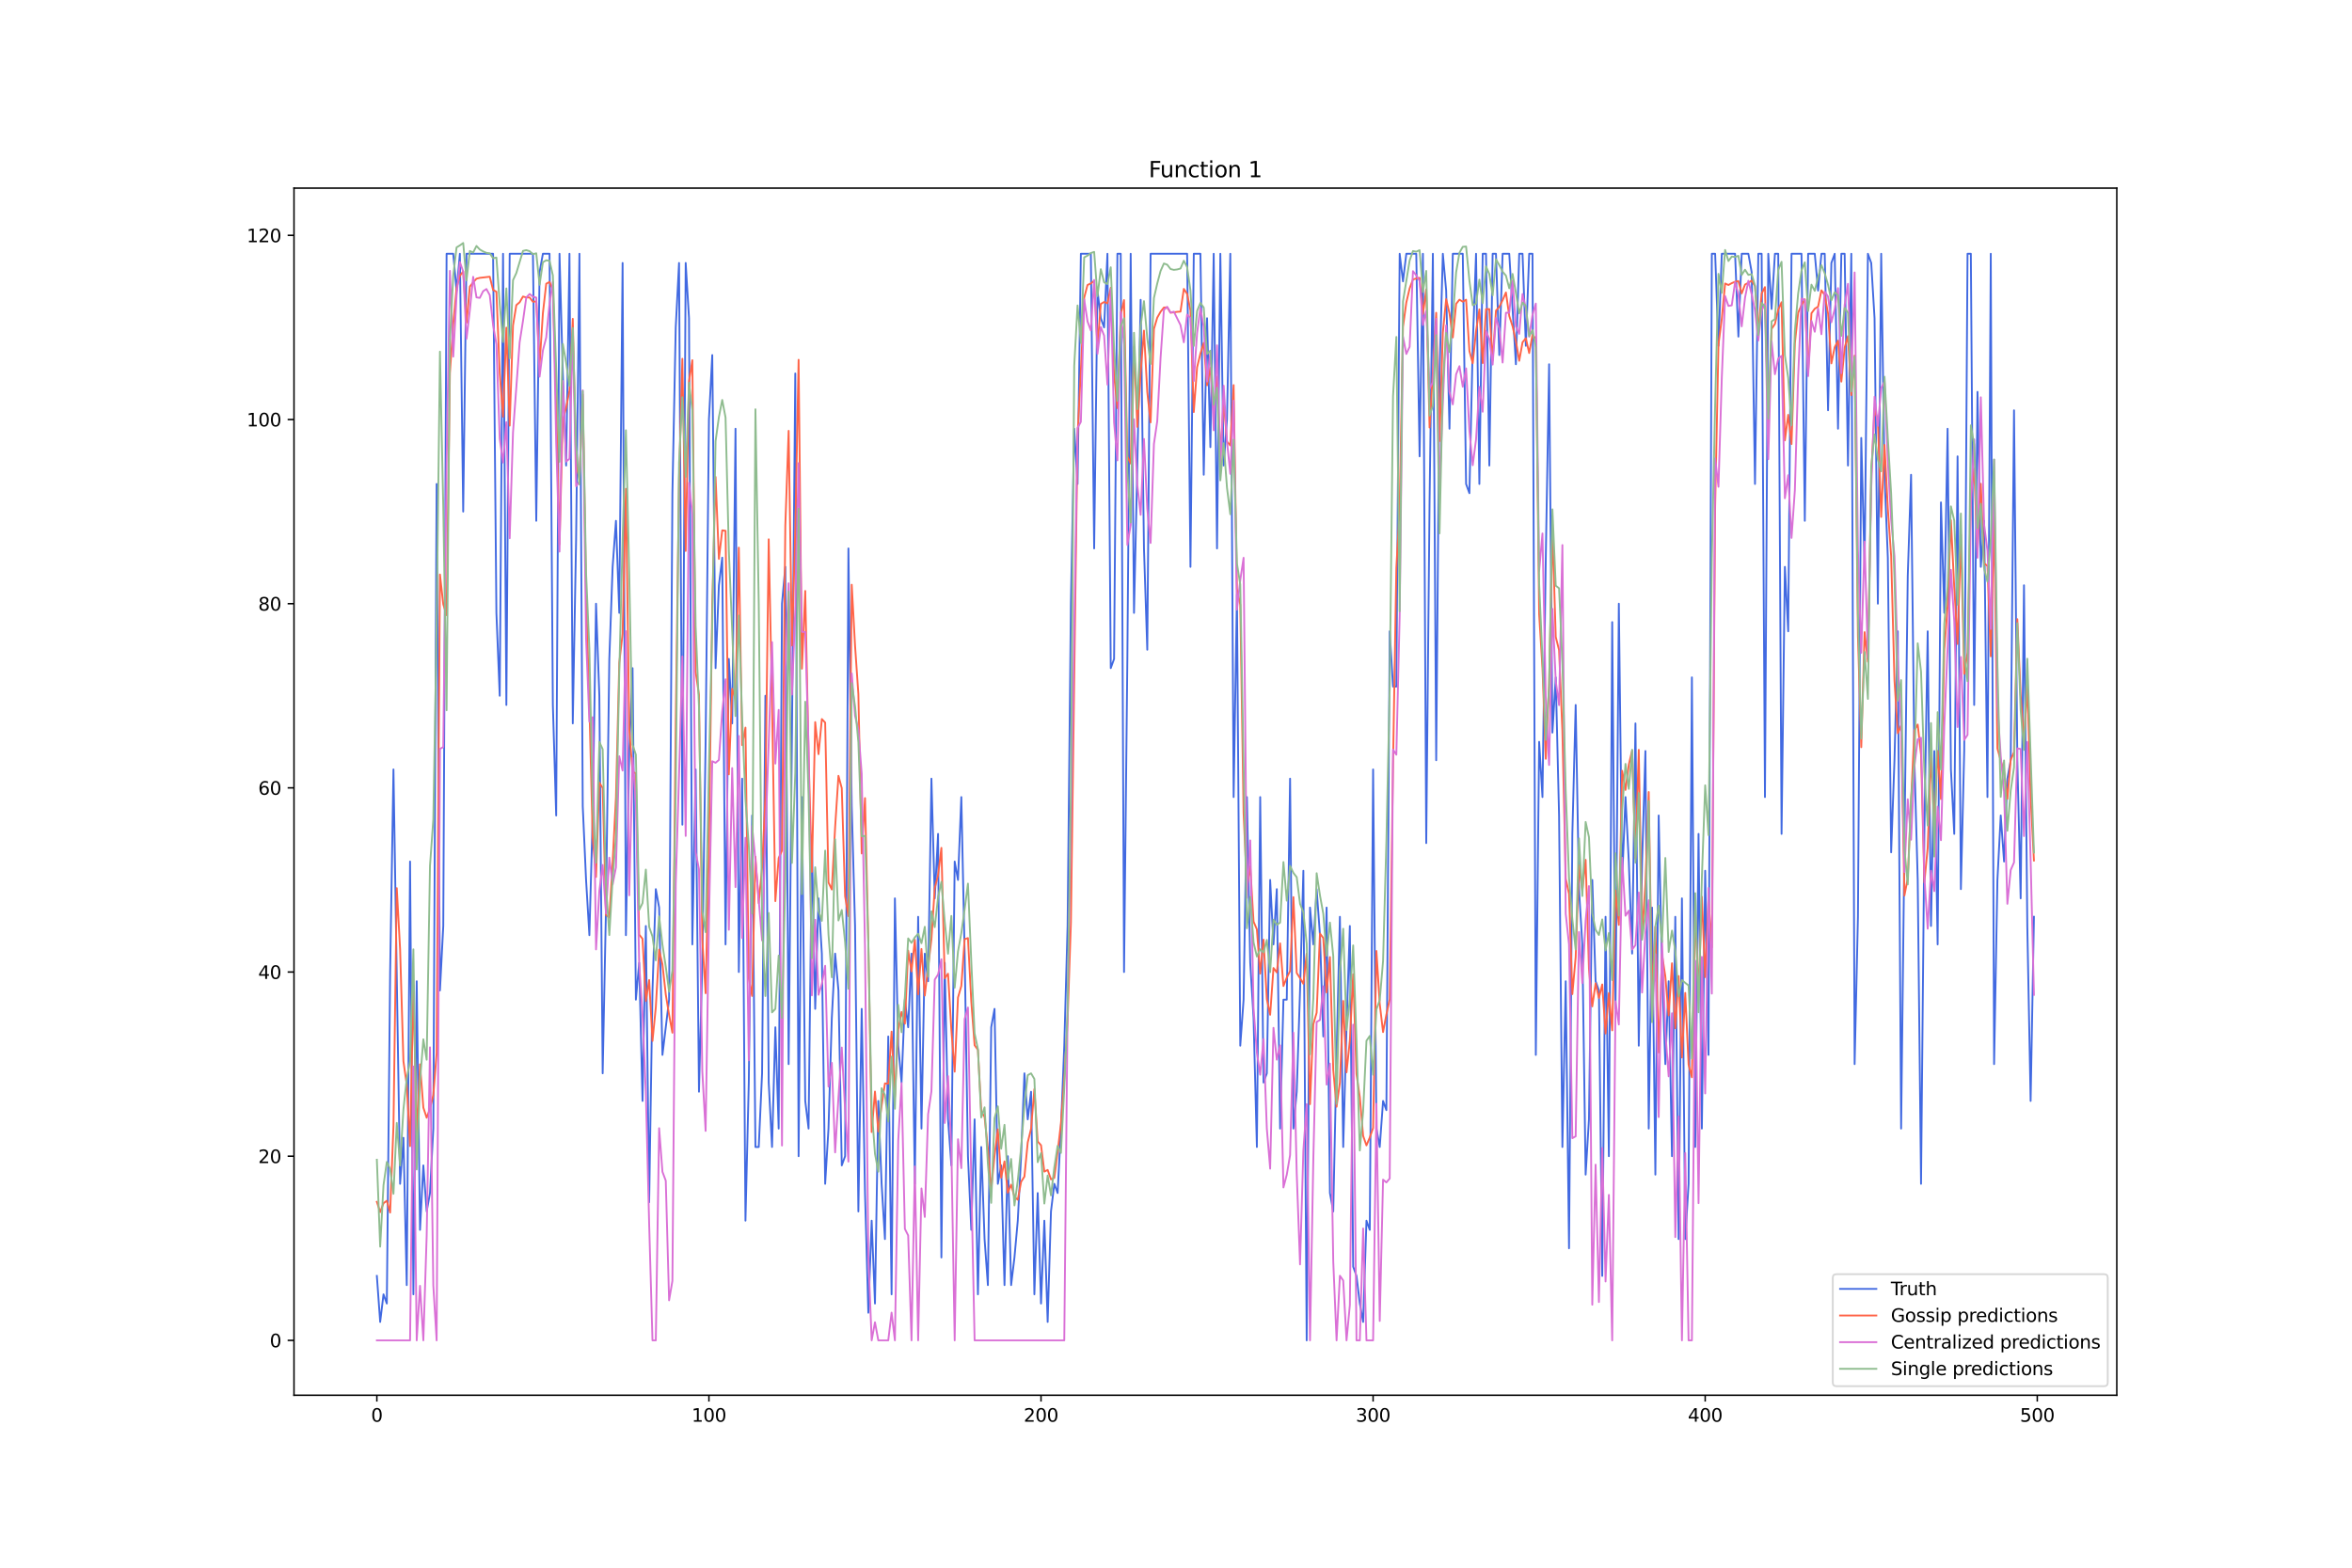 <?xml version="1.0" encoding="utf-8" standalone="no"?>
<!DOCTYPE svg PUBLIC "-//W3C//DTD SVG 1.1//EN"
  "http://www.w3.org/Graphics/SVG/1.1/DTD/svg11.dtd">
<svg xmlns:xlink="http://www.w3.org/1999/xlink" width="1296pt" height="864pt" viewBox="0 0 1296 864" xmlns="http://www.w3.org/2000/svg" version="1.1">
 <defs>
  <style type="text/css">*{stroke-linejoin: round; stroke-linecap: butt}</style>
 </defs>
 <g id="figure_1">
  <g id="patch_1">
   <path d="M 0 864 
L 1296 864 
L 1296 0 
L 0 0 
z
" style="fill: #ffffff"/>
  </g>
  <g id="axes_1">
   <g id="patch_2">
    <path d="M 162 768.96 
L 1166.4 768.96 
L 1166.4 103.68 
L 162 103.68 
z
" style="fill: #ffffff"/>
   </g>
   <g id="matplotlib.axis_1">
    <g id="xtick_1">
     <g id="line2d_1">
      <defs>
       <path id="m29072ca955" d="M 0 0 
L 0 3.5 
" style="stroke: #000000; stroke-width: 0.8"/>
      </defs>
      <g>
       <use xlink:href="#m29072ca955" x="207.655" y="768.96" style="stroke: #000000; stroke-width: 0.8"/>
      </g>
     </g>
     <g id="text_1">
      <!-- 0 -->
      <g transform="translate(204.473 783.558) scale(0.1 -0.1)">
       <defs>
        <path id="DejaVuSans-30" d="M 2034 4250 
Q 1547 4250 1301 3770 
Q 1056 3291 1056 2328 
Q 1056 1369 1301 889 
Q 1547 409 2034 409 
Q 2525 409 2770 889 
Q 3016 1369 3016 2328 
Q 3016 3291 2770 3770 
Q 2525 4250 2034 4250 
z
M 2034 4750 
Q 2819 4750 3233 4129 
Q 3647 3509 3647 2328 
Q 3647 1150 3233 529 
Q 2819 -91 2034 -91 
Q 1250 -91 836 529 
Q 422 1150 422 2328 
Q 422 3509 836 4129 
Q 1250 4750 2034 4750 
z
" transform="scale(0.016)"/>
       </defs>
       <use xlink:href="#DejaVuSans-30"/>
      </g>
     </g>
    </g>
    <g id="xtick_2">
     <g id="line2d_2">
      <g>
       <use xlink:href="#m29072ca955" x="390.639" y="768.96" style="stroke: #000000; stroke-width: 0.8"/>
      </g>
     </g>
     <g id="text_2">
      <!-- 100 -->
      <g transform="translate(381.095 783.558) scale(0.1 -0.1)">
       <defs>
        <path id="DejaVuSans-31" d="M 794 531 
L 1825 531 
L 1825 4091 
L 703 3866 
L 703 4441 
L 1819 4666 
L 2450 4666 
L 2450 531 
L 3481 531 
L 3481 0 
L 794 0 
L 794 531 
z
" transform="scale(0.016)"/>
       </defs>
       <use xlink:href="#DejaVuSans-31"/>
       <use xlink:href="#DejaVuSans-30" x="63.623"/>
       <use xlink:href="#DejaVuSans-30" x="127.246"/>
      </g>
     </g>
    </g>
    <g id="xtick_3">
     <g id="line2d_3">
      <g>
       <use xlink:href="#m29072ca955" x="573.623" y="768.96" style="stroke: #000000; stroke-width: 0.8"/>
      </g>
     </g>
     <g id="text_3">
      <!-- 200 -->
      <g transform="translate(564.079 783.558) scale(0.1 -0.1)">
       <defs>
        <path id="DejaVuSans-32" d="M 1228 531 
L 3431 531 
L 3431 0 
L 469 0 
L 469 531 
Q 828 903 1448 1529 
Q 2069 2156 2228 2338 
Q 2531 2678 2651 2914 
Q 2772 3150 2772 3378 
Q 2772 3750 2511 3984 
Q 2250 4219 1831 4219 
Q 1534 4219 1204 4116 
Q 875 4013 500 3803 
L 500 4441 
Q 881 4594 1212 4672 
Q 1544 4750 1819 4750 
Q 2544 4750 2975 4387 
Q 3406 4025 3406 3419 
Q 3406 3131 3298 2873 
Q 3191 2616 2906 2266 
Q 2828 2175 2409 1742 
Q 1991 1309 1228 531 
z
" transform="scale(0.016)"/>
       </defs>
       <use xlink:href="#DejaVuSans-32"/>
       <use xlink:href="#DejaVuSans-30" x="63.623"/>
       <use xlink:href="#DejaVuSans-30" x="127.246"/>
      </g>
     </g>
    </g>
    <g id="xtick_4">
     <g id="line2d_4">
      <g>
       <use xlink:href="#m29072ca955" x="756.607" y="768.96" style="stroke: #000000; stroke-width: 0.8"/>
      </g>
     </g>
     <g id="text_4">
      <!-- 300 -->
      <g transform="translate(747.063 783.558) scale(0.1 -0.1)">
       <defs>
        <path id="DejaVuSans-33" d="M 2597 2516 
Q 3050 2419 3304 2112 
Q 3559 1806 3559 1356 
Q 3559 666 3084 287 
Q 2609 -91 1734 -91 
Q 1441 -91 1130 -33 
Q 819 25 488 141 
L 488 750 
Q 750 597 1062 519 
Q 1375 441 1716 441 
Q 2309 441 2620 675 
Q 2931 909 2931 1356 
Q 2931 1769 2642 2001 
Q 2353 2234 1838 2234 
L 1294 2234 
L 1294 2753 
L 1863 2753 
Q 2328 2753 2575 2939 
Q 2822 3125 2822 3475 
Q 2822 3834 2567 4026 
Q 2313 4219 1838 4219 
Q 1578 4219 1281 4162 
Q 984 4106 628 3988 
L 628 4550 
Q 988 4650 1302 4700 
Q 1616 4750 1894 4750 
Q 2613 4750 3031 4423 
Q 3450 4097 3450 3541 
Q 3450 3153 3228 2886 
Q 3006 2619 2597 2516 
z
" transform="scale(0.016)"/>
       </defs>
       <use xlink:href="#DejaVuSans-33"/>
       <use xlink:href="#DejaVuSans-30" x="63.623"/>
       <use xlink:href="#DejaVuSans-30" x="127.246"/>
      </g>
     </g>
    </g>
    <g id="xtick_5">
     <g id="line2d_5">
      <g>
       <use xlink:href="#m29072ca955" x="939.591" y="768.96" style="stroke: #000000; stroke-width: 0.8"/>
      </g>
     </g>
     <g id="text_5">
      <!-- 400 -->
      <g transform="translate(930.047 783.558) scale(0.1 -0.1)">
       <defs>
        <path id="DejaVuSans-34" d="M 2419 4116 
L 825 1625 
L 2419 1625 
L 2419 4116 
z
M 2253 4666 
L 3047 4666 
L 3047 1625 
L 3713 1625 
L 3713 1100 
L 3047 1100 
L 3047 0 
L 2419 0 
L 2419 1100 
L 313 1100 
L 313 1709 
L 2253 4666 
z
" transform="scale(0.016)"/>
       </defs>
       <use xlink:href="#DejaVuSans-34"/>
       <use xlink:href="#DejaVuSans-30" x="63.623"/>
       <use xlink:href="#DejaVuSans-30" x="127.246"/>
      </g>
     </g>
    </g>
    <g id="xtick_6">
     <g id="line2d_6">
      <g>
       <use xlink:href="#m29072ca955" x="1122.575" y="768.96" style="stroke: #000000; stroke-width: 0.8"/>
      </g>
     </g>
     <g id="text_6">
      <!-- 500 -->
      <g transform="translate(1113.032 783.558) scale(0.1 -0.1)">
       <defs>
        <path id="DejaVuSans-35" d="M 691 4666 
L 3169 4666 
L 3169 4134 
L 1269 4134 
L 1269 2991 
Q 1406 3038 1543 3061 
Q 1681 3084 1819 3084 
Q 2600 3084 3056 2656 
Q 3513 2228 3513 1497 
Q 3513 744 3044 326 
Q 2575 -91 1722 -91 
Q 1428 -91 1123 -41 
Q 819 9 494 109 
L 494 744 
Q 775 591 1075 516 
Q 1375 441 1709 441 
Q 2250 441 2565 725 
Q 2881 1009 2881 1497 
Q 2881 1984 2565 2268 
Q 2250 2553 1709 2553 
Q 1456 2553 1204 2497 
Q 953 2441 691 2322 
L 691 4666 
z
" transform="scale(0.016)"/>
       </defs>
       <use xlink:href="#DejaVuSans-35"/>
       <use xlink:href="#DejaVuSans-30" x="63.623"/>
       <use xlink:href="#DejaVuSans-30" x="127.246"/>
      </g>
     </g>
    </g>
   </g>
   <g id="matplotlib.axis_2">
    <g id="ytick_1">
     <g id="line2d_7">
      <defs>
       <path id="m4518b214f0" d="M 0 0 
L -3.5 0 
" style="stroke: #000000; stroke-width: 0.8"/>
      </defs>
      <g>
       <use xlink:href="#m4518b214f0" x="162" y="738.72" style="stroke: #000000; stroke-width: 0.8"/>
      </g>
     </g>
     <g id="text_7">
      <!-- 0 -->
      <g transform="translate(148.637 742.519) scale(0.1 -0.1)">
       <use xlink:href="#DejaVuSans-30"/>
      </g>
     </g>
    </g>
    <g id="ytick_2">
     <g id="line2d_8">
      <g>
       <use xlink:href="#m4518b214f0" x="162" y="637.217" style="stroke: #000000; stroke-width: 0.8"/>
      </g>
     </g>
     <g id="text_8">
      <!-- 20 -->
      <g transform="translate(142.275 641.016) scale(0.1 -0.1)">
       <use xlink:href="#DejaVuSans-32"/>
       <use xlink:href="#DejaVuSans-30" x="63.623"/>
      </g>
     </g>
    </g>
    <g id="ytick_3">
     <g id="line2d_9">
      <g>
       <use xlink:href="#m4518b214f0" x="162" y="535.714" style="stroke: #000000; stroke-width: 0.8"/>
      </g>
     </g>
     <g id="text_9">
      <!-- 40 -->
      <g transform="translate(142.275 539.514) scale(0.1 -0.1)">
       <use xlink:href="#DejaVuSans-34"/>
       <use xlink:href="#DejaVuSans-30" x="63.623"/>
      </g>
     </g>
    </g>
    <g id="ytick_4">
     <g id="line2d_10">
      <g>
       <use xlink:href="#m4518b214f0" x="162" y="434.212" style="stroke: #000000; stroke-width: 0.8"/>
      </g>
     </g>
     <g id="text_10">
      <!-- 60 -->
      <g transform="translate(142.275 438.011) scale(0.1 -0.1)">
       <defs>
        <path id="DejaVuSans-36" d="M 2113 2584 
Q 1688 2584 1439 2293 
Q 1191 2003 1191 1497 
Q 1191 994 1439 701 
Q 1688 409 2113 409 
Q 2538 409 2786 701 
Q 3034 994 3034 1497 
Q 3034 2003 2786 2293 
Q 2538 2584 2113 2584 
z
M 3366 4563 
L 3366 3988 
Q 3128 4100 2886 4159 
Q 2644 4219 2406 4219 
Q 1781 4219 1451 3797 
Q 1122 3375 1075 2522 
Q 1259 2794 1537 2939 
Q 1816 3084 2150 3084 
Q 2853 3084 3261 2657 
Q 3669 2231 3669 1497 
Q 3669 778 3244 343 
Q 2819 -91 2113 -91 
Q 1303 -91 875 529 
Q 447 1150 447 2328 
Q 447 3434 972 4092 
Q 1497 4750 2381 4750 
Q 2619 4750 2861 4703 
Q 3103 4656 3366 4563 
z
" transform="scale(0.016)"/>
       </defs>
       <use xlink:href="#DejaVuSans-36"/>
       <use xlink:href="#DejaVuSans-30" x="63.623"/>
      </g>
     </g>
    </g>
    <g id="ytick_5">
     <g id="line2d_11">
      <g>
       <use xlink:href="#m4518b214f0" x="162" y="332.709" style="stroke: #000000; stroke-width: 0.8"/>
      </g>
     </g>
     <g id="text_11">
      <!-- 80 -->
      <g transform="translate(142.275 336.508) scale(0.1 -0.1)">
       <defs>
        <path id="DejaVuSans-38" d="M 2034 2216 
Q 1584 2216 1326 1975 
Q 1069 1734 1069 1313 
Q 1069 891 1326 650 
Q 1584 409 2034 409 
Q 2484 409 2743 651 
Q 3003 894 3003 1313 
Q 3003 1734 2745 1975 
Q 2488 2216 2034 2216 
z
M 1403 2484 
Q 997 2584 770 2862 
Q 544 3141 544 3541 
Q 544 4100 942 4425 
Q 1341 4750 2034 4750 
Q 2731 4750 3128 4425 
Q 3525 4100 3525 3541 
Q 3525 3141 3298 2862 
Q 3072 2584 2669 2484 
Q 3125 2378 3379 2068 
Q 3634 1759 3634 1313 
Q 3634 634 3220 271 
Q 2806 -91 2034 -91 
Q 1263 -91 848 271 
Q 434 634 434 1313 
Q 434 1759 690 2068 
Q 947 2378 1403 2484 
z
M 1172 3481 
Q 1172 3119 1398 2916 
Q 1625 2713 2034 2713 
Q 2441 2713 2670 2916 
Q 2900 3119 2900 3481 
Q 2900 3844 2670 4047 
Q 2441 4250 2034 4250 
Q 1625 4250 1398 4047 
Q 1172 3844 1172 3481 
z
" transform="scale(0.016)"/>
       </defs>
       <use xlink:href="#DejaVuSans-38"/>
       <use xlink:href="#DejaVuSans-30" x="63.623"/>
      </g>
     </g>
    </g>
    <g id="ytick_6">
     <g id="line2d_12">
      <g>
       <use xlink:href="#m4518b214f0" x="162" y="231.206" style="stroke: #000000; stroke-width: 0.8"/>
      </g>
     </g>
     <g id="text_12">
      <!-- 100 -->
      <g transform="translate(135.912 235.005) scale(0.1 -0.1)">
       <use xlink:href="#DejaVuSans-31"/>
       <use xlink:href="#DejaVuSans-30" x="63.623"/>
       <use xlink:href="#DejaVuSans-30" x="127.246"/>
      </g>
     </g>
    </g>
    <g id="ytick_7">
     <g id="line2d_13">
      <g>
       <use xlink:href="#m4518b214f0" x="162" y="129.703" style="stroke: #000000; stroke-width: 0.8"/>
      </g>
     </g>
     <g id="text_13">
      <!-- 120 -->
      <g transform="translate(135.912 133.503) scale(0.1 -0.1)">
       <use xlink:href="#DejaVuSans-31"/>
       <use xlink:href="#DejaVuSans-32" x="63.623"/>
       <use xlink:href="#DejaVuSans-30" x="127.246"/>
      </g>
     </g>
    </g>
   </g>
   <g id="line2d_14">
    <path d="M 207.655 703.194 
L 209.484 728.57 
L 211.314 713.344 
L 213.144 718.419 
L 214.974 535.714 
L 216.804 424.061 
L 220.463 652.443 
L 222.293 627.067 
L 224.123 708.269 
L 225.953 474.813 
L 227.783 713.344 
L 229.613 540.79 
L 231.442 677.818 
L 233.272 642.292 
L 235.102 667.668 
L 236.932 657.518 
L 238.762 621.992 
L 240.592 266.732 
L 242.422 545.865 
L 244.251 510.339 
L 246.081 139.854 
L 249.741 139.854 
L 251.571 160.154 
L 253.401 139.854 
L 255.23 281.957 
L 257.06 139.854 
L 271.699 139.854 
L 273.529 337.784 
L 275.359 383.46 
L 277.189 139.854 
L 279.018 388.535 
L 280.848 139.854 
L 293.657 139.854 
L 295.487 287.033 
L 297.317 150.004 
L 299.147 139.854 
L 302.806 139.854 
L 304.636 388.535 
L 306.466 449.437 
L 308.296 139.854 
L 310.126 205.83 
L 311.956 256.582 
L 313.785 139.854 
L 315.615 398.686 
L 317.445 297.183 
L 319.275 139.854 
L 321.105 444.362 
L 322.935 484.963 
L 324.764 515.414 
L 326.594 449.437 
L 328.424 332.709 
L 330.254 383.46 
L 332.084 591.541 
L 333.914 500.188 
L 335.743 363.16 
L 337.573 312.408 
L 339.403 287.033 
L 341.233 337.784 
L 343.063 144.929 
L 344.893 515.414 
L 346.723 413.911 
L 348.552 368.235 
L 350.382 550.94 
L 352.212 530.639 
L 354.042 606.766 
L 355.872 510.339 
L 357.702 662.593 
L 359.531 545.865 
L 361.361 490.038 
L 363.191 500.188 
L 365.021 581.391 
L 368.681 550.94 
L 370.51 271.807 
L 372.34 180.455 
L 374.17 144.929 
L 376 454.512 
L 377.83 144.929 
L 379.66 175.38 
L 381.489 520.489 
L 383.319 424.061 
L 385.149 601.691 
L 386.979 530.639 
L 388.809 408.836 
L 390.639 231.206 
L 392.469 195.68 
L 394.298 368.235 
L 396.128 322.559 
L 397.958 307.333 
L 399.788 520.489 
L 401.618 363.16 
L 403.448 398.686 
L 405.277 236.281 
L 407.107 535.714 
L 408.937 429.137 
L 410.767 672.743 
L 412.597 596.616 
L 414.427 449.437 
L 416.256 632.142 
L 418.086 632.142 
L 419.916 591.541 
L 421.746 383.46 
L 423.576 596.616 
L 425.406 632.142 
L 427.236 566.165 
L 429.065 621.992 
L 430.895 332.709 
L 432.725 312.408 
L 434.555 586.466 
L 436.385 403.761 
L 438.215 205.83 
L 440.044 637.217 
L 441.874 439.287 
L 443.704 606.766 
L 445.534 621.992 
L 447.364 464.662 
L 449.194 556.015 
L 451.023 495.113 
L 452.853 525.564 
L 454.683 652.443 
L 456.513 621.992 
L 458.343 561.09 
L 460.173 525.564 
L 462.003 545.865 
L 463.832 642.292 
L 465.662 637.217 
L 467.492 302.258 
L 469.322 444.362 
L 471.152 510.339 
L 472.982 667.668 
L 474.811 556.015 
L 476.641 657.518 
L 478.471 723.495 
L 480.301 672.743 
L 482.131 718.419 
L 483.961 606.766 
L 485.79 652.443 
L 487.62 682.893 
L 489.45 571.24 
L 491.28 713.344 
L 493.11 495.113 
L 494.94 576.316 
L 496.77 596.616 
L 498.599 550.94 
L 500.429 566.165 
L 502.259 525.564 
L 504.089 652.443 
L 505.919 505.264 
L 507.749 621.992 
L 509.578 525.564 
L 511.408 540.79 
L 513.238 429.137 
L 515.068 495.113 
L 516.898 459.587 
L 518.728 693.044 
L 520.557 530.639 
L 522.387 616.917 
L 524.217 642.292 
L 526.047 474.813 
L 527.877 484.963 
L 529.707 439.287 
L 531.536 525.564 
L 533.366 637.217 
L 535.196 677.818 
L 537.026 616.917 
L 538.856 713.344 
L 540.686 632.142 
L 542.516 682.893 
L 544.345 708.269 
L 546.175 566.165 
L 548.005 556.015 
L 549.835 652.443 
L 551.665 642.292 
L 553.495 708.269 
L 555.324 637.217 
L 557.154 708.269 
L 558.984 693.044 
L 560.814 672.743 
L 562.644 637.217 
L 564.474 591.541 
L 566.303 616.917 
L 568.133 601.691 
L 569.963 713.344 
L 571.793 657.518 
L 573.623 718.419 
L 575.453 672.743 
L 577.283 728.57 
L 579.112 667.668 
L 580.942 652.443 
L 582.772 657.518 
L 584.602 621.992 
L 586.432 576.316 
L 588.262 510.339 
L 590.091 332.709 
L 591.921 236.281 
L 593.751 266.732 
L 595.581 139.854 
L 601.07 139.854 
L 602.9 302.258 
L 604.73 160.154 
L 606.56 175.38 
L 608.39 180.455 
L 610.22 139.854 
L 612.05 368.235 
L 613.879 363.16 
L 615.709 139.854 
L 617.539 139.854 
L 619.369 535.714 
L 621.199 363.16 
L 623.029 139.854 
L 624.858 337.784 
L 626.688 256.582 
L 628.518 165.229 
L 630.348 302.258 
L 632.178 358.085 
L 634.008 139.854 
L 654.136 139.854 
L 655.966 312.408 
L 657.796 139.854 
L 661.455 139.854 
L 663.285 261.657 
L 665.115 175.38 
L 666.945 246.432 
L 668.775 139.854 
L 670.604 302.258 
L 672.434 139.854 
L 674.264 256.582 
L 676.094 231.206 
L 677.924 139.854 
L 679.754 439.287 
L 681.583 327.634 
L 683.413 576.316 
L 685.243 550.94 
L 687.073 439.287 
L 688.903 530.639 
L 690.733 561.09 
L 692.563 632.142 
L 694.392 439.287 
L 696.222 596.616 
L 698.052 591.541 
L 699.882 484.963 
L 701.712 520.489 
L 703.542 490.038 
L 705.371 621.992 
L 707.201 550.94 
L 709.031 550.94 
L 710.861 429.137 
L 712.691 621.992 
L 714.521 601.691 
L 716.35 545.865 
L 718.18 479.888 
L 720.01 738.72 
L 721.84 500.188 
L 723.67 520.489 
L 725.5 490.038 
L 727.33 515.414 
L 729.159 571.24 
L 730.989 500.188 
L 732.819 657.518 
L 734.649 667.668 
L 736.479 581.391 
L 738.309 505.264 
L 740.138 632.142 
L 741.968 566.165 
L 743.798 510.339 
L 745.628 698.119 
L 747.458 703.194 
L 749.288 718.419 
L 751.117 728.57 
L 752.947 672.743 
L 754.777 677.818 
L 756.607 424.061 
L 758.437 621.992 
L 760.267 632.142 
L 762.097 606.766 
L 763.926 611.842 
L 765.756 347.934 
L 767.586 378.385 
L 769.416 378.385 
L 771.246 139.854 
L 773.076 155.079 
L 774.905 139.854 
L 780.395 139.854 
L 782.225 251.507 
L 784.055 139.854 
L 785.884 464.662 
L 787.714 276.882 
L 789.544 139.854 
L 791.374 418.986 
L 793.204 205.83 
L 795.034 139.854 
L 796.864 160.154 
L 798.693 236.281 
L 800.523 139.854 
L 806.013 139.854 
L 807.843 266.732 
L 809.672 271.807 
L 811.502 190.605 
L 813.332 139.854 
L 815.162 266.732 
L 816.992 139.854 
L 818.822 139.854 
L 820.651 256.582 
L 822.481 139.854 
L 824.311 139.854 
L 826.141 195.68 
L 827.971 139.854 
L 831.63 139.854 
L 835.29 200.755 
L 837.12 139.854 
L 838.95 139.854 
L 840.78 190.605 
L 842.61 139.854 
L 844.439 139.854 
L 846.269 581.391 
L 848.099 408.836 
L 849.929 439.287 
L 851.759 307.333 
L 853.589 200.755 
L 855.418 403.761 
L 857.248 373.31 
L 859.078 449.437 
L 860.908 632.142 
L 862.738 540.79 
L 864.568 687.969 
L 866.397 459.587 
L 868.227 388.535 
L 870.057 490.038 
L 871.887 520.489 
L 873.717 647.367 
L 875.547 616.917 
L 877.377 484.963 
L 879.206 540.79 
L 881.036 545.865 
L 882.866 703.194 
L 884.696 505.264 
L 886.526 637.217 
L 888.356 342.859 
L 890.185 556.015 
L 892.015 332.709 
L 893.845 484.963 
L 895.675 439.287 
L 897.505 474.813 
L 899.335 525.564 
L 901.164 398.686 
L 902.994 576.316 
L 904.824 474.813 
L 906.654 413.911 
L 908.484 621.992 
L 910.314 500.188 
L 912.144 647.367 
L 913.973 449.437 
L 915.803 535.714 
L 917.633 586.466 
L 919.463 540.79 
L 921.293 637.217 
L 923.123 505.264 
L 924.952 682.893 
L 926.782 495.113 
L 928.612 682.893 
L 930.442 652.443 
L 932.272 373.31 
L 934.102 632.142 
L 935.931 459.587 
L 937.761 621.992 
L 939.591 479.888 
L 941.421 581.391 
L 943.251 139.854 
L 945.081 139.854 
L 946.911 190.605 
L 948.74 139.854 
L 956.06 139.854 
L 957.89 185.53 
L 959.719 139.854 
L 963.379 139.854 
L 965.209 150.004 
L 967.039 266.732 
L 968.869 139.854 
L 970.698 139.854 
L 972.528 439.287 
L 974.358 139.854 
L 976.188 170.304 
L 978.018 139.854 
L 979.848 139.854 
L 981.678 459.587 
L 983.507 312.408 
L 985.337 347.934 
L 987.167 139.854 
L 992.657 139.854 
L 994.486 287.033 
L 996.316 139.854 
L 999.976 139.854 
L 1001.806 160.154 
L 1003.636 139.854 
L 1005.465 139.854 
L 1007.295 226.131 
L 1009.125 144.929 
L 1010.955 139.854 
L 1012.785 236.281 
L 1014.615 139.854 
L 1016.444 139.854 
L 1018.274 256.582 
L 1020.104 139.854 
L 1021.934 586.466 
L 1023.764 505.264 
L 1025.594 241.356 
L 1027.424 312.408 
L 1029.253 139.854 
L 1031.083 144.929 
L 1032.913 175.38 
L 1034.743 332.709 
L 1036.573 139.854 
L 1038.403 261.657 
L 1040.232 307.333 
L 1042.062 469.738 
L 1043.892 418.986 
L 1045.722 347.934 
L 1047.552 621.992 
L 1049.382 464.662 
L 1051.211 317.483 
L 1053.041 261.657 
L 1054.871 418.986 
L 1056.701 484.963 
L 1058.531 652.443 
L 1060.361 459.587 
L 1062.191 347.934 
L 1064.02 510.339 
L 1065.85 413.911 
L 1067.68 520.489 
L 1069.51 276.882 
L 1071.34 337.784 
L 1073.17 236.281 
L 1074.999 424.061 
L 1076.829 459.587 
L 1078.659 251.507 
L 1080.489 490.038 
L 1082.319 413.911 
L 1084.149 139.854 
L 1085.978 139.854 
L 1087.808 388.535 
L 1089.638 215.981 
L 1091.468 312.408 
L 1093.298 287.033 
L 1095.128 439.287 
L 1096.958 139.854 
L 1098.787 586.466 
L 1100.617 484.963 
L 1102.447 449.437 
L 1104.277 474.813 
L 1106.107 429.137 
L 1107.937 418.986 
L 1109.766 226.131 
L 1111.596 418.986 
L 1113.426 495.113 
L 1115.256 322.559 
L 1117.086 510.339 
L 1118.916 606.766 
L 1120.745 505.264 
L 1120.745 505.264 
" clip-path="url(#pc177044660)" style="fill: none; stroke: #4169e1; stroke-linecap: square"/>
   </g>
   <g id="line2d_15">
    <path d="M 207.655 662.359 
L 209.484 668.049 
L 211.314 663.124 
L 213.144 661.773 
L 214.974 668.271 
L 216.804 620.631 
L 218.634 489.482 
L 220.463 523.108 
L 222.293 584.809 
L 224.123 597.918 
L 225.953 631.664 
L 227.783 543.069 
L 229.613 626.564 
L 231.442 586.59 
L 233.272 610.41 
L 235.102 616.013 
L 236.932 610.977 
L 238.762 603.563 
L 240.592 580.552 
L 242.422 316.624 
L 244.251 333.049 
L 246.081 339.041 
L 247.911 205.707 
L 249.741 178.523 
L 251.571 158.782 
L 253.401 151.986 
L 255.23 149.583 
L 257.06 177.952 
L 258.89 157.941 
L 260.72 155.574 
L 262.55 153.611 
L 264.38 153.137 
L 269.869 152.505 
L 271.699 159.812 
L 273.529 160.771 
L 275.359 205.724 
L 277.189 229.64 
L 279.018 180.578 
L 280.848 234.583 
L 282.678 179.354 
L 284.508 168.15 
L 286.338 166.593 
L 288.168 163.424 
L 289.997 163.919 
L 291.827 163.946 
L 293.657 166.321 
L 295.487 166.12 
L 297.317 201.024 
L 299.147 172.58 
L 300.976 156.377 
L 302.806 155.388 
L 304.636 159.886 
L 306.466 222.41 
L 308.296 299.899 
L 310.126 231.281 
L 311.956 224.759 
L 313.785 215.225 
L 315.615 175.708 
L 317.445 256.089 
L 319.275 263.684 
L 321.105 217.438 
L 322.935 326.283 
L 324.764 389.561 
L 326.594 461.631 
L 328.424 483.31 
L 330.254 431.319 
L 332.084 434.272 
L 333.914 504.28 
L 335.743 505.772 
L 337.573 475.348 
L 339.403 439.384 
L 341.233 365.329 
L 343.063 349.309 
L 344.893 269.385 
L 346.723 401.529 
L 348.552 425.46 
L 350.382 426.17 
L 352.212 515.095 
L 354.042 517.411 
L 355.872 551.674 
L 357.702 540.116 
L 359.531 573.699 
L 361.361 555.19 
L 363.191 523.349 
L 365.021 531.529 
L 366.851 548.047 
L 368.681 559.272 
L 370.51 569.166 
L 372.34 398.008 
L 374.17 264 
L 376 197.736 
L 377.83 303.633 
L 379.66 210.128 
L 381.489 198.517 
L 383.319 370.3 
L 385.149 382.95 
L 386.979 517.702 
L 388.809 547.397 
L 390.639 466.812 
L 392.469 332.509 
L 394.298 262.872 
L 396.128 308.031 
L 397.958 292.287 
L 399.788 292.535 
L 401.618 426.794 
L 403.448 379.603 
L 405.277 385.3 
L 407.107 301.817 
L 408.937 410.671 
L 410.767 400.992 
L 412.597 539.257 
L 414.427 548.929 
L 416.256 472.167 
L 418.086 497.811 
L 419.916 478.276 
L 421.746 439.086 
L 423.576 297.208 
L 425.406 387.099 
L 427.236 496.652 
L 429.065 472.876 
L 430.895 468.797 
L 432.725 289.694 
L 434.555 237.445 
L 436.385 355.769 
L 438.215 292.24 
L 440.044 198.286 
L 441.874 368.55 
L 443.704 325.687 
L 445.534 415.985 
L 447.364 480.52 
L 449.194 397.977 
L 451.023 415.648 
L 452.853 396.288 
L 454.683 398.24 
L 456.513 486.385 
L 458.343 490.236 
L 460.173 455.909 
L 462.003 427.569 
L 463.832 434.388 
L 465.662 493.956 
L 467.492 504.914 
L 469.322 322.257 
L 471.152 355.89 
L 472.982 382.496 
L 474.811 470.388 
L 476.641 439.855 
L 478.471 519.417 
L 480.301 623.899 
L 482.131 601.581 
L 483.961 623.618 
L 485.79 609.403 
L 487.62 597.12 
L 489.45 597.179 
L 491.28 568.539 
L 493.11 604.429 
L 494.94 567.509 
L 496.77 557.74 
L 498.599 564.202 
L 500.429 523.917 
L 502.259 535.388 
L 504.089 517.929 
L 505.919 548.063 
L 507.749 523.008 
L 509.578 548.675 
L 513.238 517.572 
L 515.068 489.461 
L 516.898 482.306 
L 518.728 467.287 
L 520.557 539.158 
L 522.387 536.65 
L 524.217 567.593 
L 526.047 590.636 
L 527.877 549.74 
L 529.707 543.406 
L 531.536 517.607 
L 533.366 516.999 
L 535.196 551.834 
L 537.026 576.062 
L 538.856 578.614 
L 540.686 612.521 
L 542.516 615.569 
L 544.345 632.894 
L 546.175 655.594 
L 548.005 636.921 
L 549.835 622.386 
L 551.665 649.043 
L 553.495 640.067 
L 555.324 657.344 
L 557.154 652.887 
L 558.984 659.668 
L 560.814 661.221 
L 562.644 651.338 
L 564.474 648.455 
L 566.303 629.595 
L 568.133 622.116 
L 569.963 600.243 
L 571.793 629.116 
L 573.623 631.171 
L 575.453 645.717 
L 577.283 644.793 
L 579.112 649.993 
L 580.942 649.172 
L 582.772 634.854 
L 584.602 619.18 
L 586.432 594.925 
L 588.262 562.484 
L 590.091 508.499 
L 593.751 239.996 
L 595.581 204.036 
L 597.411 164.041 
L 599.241 157.061 
L 601.07 156.207 
L 602.9 154.772 
L 604.73 191.359 
L 606.56 167.509 
L 608.39 166.446 
L 610.22 167.164 
L 612.05 158.607 
L 613.879 206.508 
L 615.709 224.917 
L 617.539 173.413 
L 619.369 165.38 
L 621.199 251.601 
L 623.029 255.465 
L 624.858 191.024 
L 626.688 235.281 
L 628.518 205.411 
L 630.348 182.208 
L 632.178 216.137 
L 634.008 232.792 
L 635.837 181.29 
L 637.667 175.059 
L 639.497 171.832 
L 641.327 169.472 
L 643.157 169.414 
L 644.987 172.335 
L 646.817 172.154 
L 648.646 171.856 
L 650.476 171.741 
L 652.306 159.23 
L 654.136 161.966 
L 655.966 171.056 
L 657.796 227.105 
L 659.625 202.417 
L 661.455 194.854 
L 663.285 188.963 
L 665.115 212.356 
L 666.945 202.7 
L 668.775 226.33 
L 670.604 207.547 
L 672.434 251.474 
L 674.264 220.732 
L 676.094 243.386 
L 677.924 245.473 
L 679.754 212.233 
L 681.583 324.532 
L 683.413 333.289 
L 685.243 448.041 
L 687.073 488.892 
L 688.903 477.312 
L 690.733 507.906 
L 692.563 512.201 
L 694.392 536.611 
L 696.222 517.877 
L 698.052 550.665 
L 699.882 559.283 
L 701.712 533.498 
L 703.542 535.939 
L 705.371 519.903 
L 707.201 543.419 
L 709.031 538.803 
L 710.861 535.159 
L 712.691 494.432 
L 714.521 536.249 
L 716.35 539.089 
L 718.18 542.206 
L 720.01 525.551 
L 721.84 608.544 
L 723.67 564.463 
L 725.5 558.14 
L 727.33 514.481 
L 729.159 516.97 
L 730.989 546.988 
L 732.819 527.462 
L 734.649 589.621 
L 736.479 609.976 
L 738.309 596.612 
L 740.138 551.661 
L 741.968 590.994 
L 743.798 573.512 
L 745.628 536.94 
L 747.458 591.975 
L 749.288 604.696 
L 751.117 626.03 
L 752.947 631.259 
L 754.777 626.893 
L 756.607 621.654 
L 758.437 524.112 
L 760.267 553.258 
L 762.097 568.822 
L 763.926 559.164 
L 765.756 550.779 
L 767.586 420.981 
L 769.416 313.058 
L 771.246 279.71 
L 773.076 180.205 
L 774.905 166.738 
L 776.735 158.956 
L 778.565 154.001 
L 780.395 153.49 
L 782.225 153.11 
L 784.055 173.182 
L 785.884 159.436 
L 787.714 235.613 
L 789.544 205.173 
L 791.374 172.381 
L 793.204 243.086 
L 795.034 183.303 
L 796.864 164.873 
L 798.693 172.673 
L 800.523 185.998 
L 802.353 167.463 
L 804.183 165.152 
L 806.013 166.262 
L 807.843 165.173 
L 809.672 193.449 
L 811.502 200.226 
L 813.332 182.481 
L 815.162 170.49 
L 816.992 200.126 
L 818.822 170.384 
L 820.651 170.345 
L 822.481 198.529 
L 824.311 171.189 
L 826.141 169.145 
L 827.971 165.41 
L 829.801 161.191 
L 831.63 174.117 
L 833.46 179.811 
L 835.29 187.959 
L 837.12 198.839 
L 838.95 188.655 
L 840.78 186.411 
L 842.61 194.569 
L 844.439 184.555 
L 846.269 186.682 
L 848.099 338.564 
L 849.929 368.206 
L 851.759 418.198 
L 853.589 377.005 
L 855.418 291.249 
L 857.248 351.006 
L 859.078 358.289 
L 860.908 402.765 
L 862.738 484.22 
L 864.568 492.624 
L 866.397 547.9 
L 868.227 527.453 
L 870.057 476.961 
L 871.887 490.82 
L 873.717 473.87 
L 875.547 533.907 
L 877.377 554.666 
L 879.206 541.932 
L 881.036 550.01 
L 882.866 542.557 
L 884.696 569.601 
L 886.526 547.298 
L 888.356 567.867 
L 890.185 490.682 
L 892.015 509.73 
L 893.845 424.792 
L 895.675 435.363 
L 897.505 421.408 
L 899.335 413.616 
L 901.164 473.168 
L 902.994 413.265 
L 904.824 514.934 
L 906.654 487.117 
L 908.484 436.508 
L 910.314 549.295 
L 912.144 510.729 
L 913.973 580.081 
L 915.803 526.042 
L 917.633 538.135 
L 919.463 559.627 
L 921.293 530.89 
L 923.123 566.703 
L 924.952 537.908 
L 926.782 582.83 
L 928.612 547.222 
L 930.442 586.801 
L 932.272 593.727 
L 934.102 501.088 
L 935.931 548.616 
L 937.761 494.231 
L 939.591 538.515 
L 941.421 495.901 
L 943.251 522.113 
L 945.081 279.079 
L 946.911 189.903 
L 948.74 175.751 
L 950.57 156.235 
L 952.4 157.078 
L 954.23 156.056 
L 956.06 155.267 
L 957.89 154.917 
L 959.719 161.701 
L 961.549 156.821 
L 963.379 155.869 
L 965.209 154.643 
L 967.039 157.71 
L 968.869 182.12 
L 970.698 161.711 
L 972.528 158.222 
L 974.358 234.225 
L 976.188 181.254 
L 978.018 178.54 
L 979.848 170.621 
L 981.678 166.564 
L 983.507 242.715 
L 985.337 228.632 
L 987.167 244.738 
L 988.997 189.266 
L 990.827 172.299 
L 992.657 168.119 
L 994.486 164.938 
L 996.316 204.941 
L 998.146 172.658 
L 999.976 170.15 
L 1001.806 169.003 
L 1003.636 160.007 
L 1005.465 162.542 
L 1007.295 172.846 
L 1009.125 200.287 
L 1010.955 191.365 
L 1012.785 187.758 
L 1014.615 210.331 
L 1016.444 191.557 
L 1018.274 185.241 
L 1020.104 217.775 
L 1021.934 195.958 
L 1023.764 350.551 
L 1025.594 411.8 
L 1027.424 348.39 
L 1029.253 364.731 
L 1031.083 261.694 
L 1032.913 224.997 
L 1034.743 232.041 
L 1036.573 284.908 
L 1038.403 245.214 
L 1040.232 280.234 
L 1042.062 306.468 
L 1043.892 375.016 
L 1045.722 404.136 
L 1047.552 399.781 
L 1049.382 493.572 
L 1051.211 484.063 
L 1053.041 441.35 
L 1054.871 402.499 
L 1056.701 399.312 
L 1058.531 415.916 
L 1060.361 486.294 
L 1062.191 467.417 
L 1064.02 415.493 
L 1065.85 456.907 
L 1067.68 413.831 
L 1069.51 440.404 
L 1071.34 358.13 
L 1073.17 334.148 
L 1074.999 286.694 
L 1076.829 323.654 
L 1078.659 354.925 
L 1080.489 294.535 
L 1082.319 371.41 
L 1084.149 359.677 
L 1085.978 272.678 
L 1087.808 258.288 
L 1089.638 303.936 
L 1091.468 266.609 
L 1093.298 310.502 
L 1095.128 311.853 
L 1096.958 361.711 
L 1098.787 284.635 
L 1100.617 412.528 
L 1102.447 419.192 
L 1104.277 425.162 
L 1106.107 440.282 
L 1107.937 418.844 
L 1109.766 414.461 
L 1111.596 341.241 
L 1113.426 383.04 
L 1115.256 408.896 
L 1117.086 377.447 
L 1118.916 439.186 
L 1120.745 474.254 
L 1120.745 474.254 
" clip-path="url(#pc177044660)" style="fill: none; stroke: #ff6347; stroke-linecap: square"/>
   </g>
   <g id="line2d_16">
    <path d="M 207.655 738.72 
L 225.953 738.72 
L 227.783 587.777 
L 229.613 738.72 
L 231.442 708.668 
L 233.272 738.72 
L 235.102 681.199 
L 236.932 577.216 
L 238.762 708.473 
L 240.592 738.72 
L 242.422 412.739 
L 244.251 411.732 
L 246.081 255.229 
L 247.911 149.277 
L 249.741 196.533 
L 251.571 163.033 
L 253.401 144.411 
L 255.23 149.667 
L 257.06 186.738 
L 258.89 170.922 
L 260.72 152.566 
L 262.55 163.906 
L 264.38 164.171 
L 266.209 160.484 
L 268.039 159.298 
L 269.869 162.654 
L 271.699 179.098 
L 273.529 189.666 
L 275.359 241.707 
L 277.189 254.92 
L 279.018 232.614 
L 280.848 296.633 
L 282.678 238.307 
L 286.338 188.615 
L 288.168 176.888 
L 289.997 163.938 
L 291.827 162.027 
L 293.657 163.502 
L 295.487 164.004 
L 297.317 207.606 
L 299.147 193.129 
L 300.976 186.013 
L 302.806 167.295 
L 304.636 155.323 
L 306.466 243.765 
L 308.296 304.005 
L 310.126 209.996 
L 311.956 254.389 
L 313.785 252.817 
L 315.615 182.008 
L 317.445 267.98 
L 319.275 265.288 
L 321.105 215.123 
L 322.935 351.749 
L 324.764 397.757 
L 326.594 395.255 
L 328.424 523.258 
L 330.254 490.951 
L 332.084 476.689 
L 333.914 503.462 
L 335.743 472.673 
L 337.573 487.486 
L 339.403 478.022 
L 341.233 416.8 
L 343.063 424.681 
L 344.893 347.855 
L 346.723 493.439 
L 348.552 417.702 
L 350.382 442.573 
L 352.212 531.429 
L 354.042 558.902 
L 355.872 602.031 
L 357.702 674.631 
L 359.531 738.72 
L 361.361 738.72 
L 363.191 621.782 
L 365.021 645.778 
L 366.851 650.725 
L 368.681 716.657 
L 370.51 705.898 
L 372.34 487.241 
L 374.17 427.171 
L 376 361.787 
L 377.83 460.706 
L 379.66 266.027 
L 381.489 283.491 
L 383.319 469.591 
L 385.149 479.03 
L 386.979 590.404 
L 388.809 623.271 
L 390.639 507.597 
L 392.469 419.526 
L 394.298 420.392 
L 396.128 418.829 
L 397.958 392.183 
L 399.788 374.389 
L 401.618 512.433 
L 403.448 423.309 
L 405.277 488.924 
L 407.107 405.605 
L 408.937 516.976 
L 410.767 461.724 
L 412.597 584.39 
L 414.427 455.264 
L 416.256 474.109 
L 419.916 518.293 
L 421.746 461.718 
L 423.576 409.579 
L 425.406 353.906 
L 427.236 420.855 
L 429.065 391.245 
L 430.895 631.343 
L 432.725 367.809 
L 434.555 321.484 
L 436.385 382.805 
L 438.215 336.054 
L 440.044 255.246 
L 441.874 348.222 
L 443.704 348.335 
L 445.534 411.481 
L 447.364 548.575 
L 449.194 506.904 
L 451.023 548.257 
L 452.853 542.194 
L 454.683 532.277 
L 456.513 598.862 
L 458.343 585.774 
L 460.173 635.127 
L 462.003 604.78 
L 463.832 577.318 
L 465.662 611.421 
L 467.492 640.193 
L 469.322 371.144 
L 471.152 394.53 
L 472.982 402.22 
L 474.811 426.476 
L 476.641 522.565 
L 478.471 692.183 
L 480.301 738.72 
L 482.131 728.753 
L 483.961 738.72 
L 489.45 738.72 
L 491.28 723.426 
L 493.11 738.72 
L 494.94 628.642 
L 496.77 596.892 
L 498.599 677.265 
L 500.429 680.898 
L 502.259 738.72 
L 504.089 642.869 
L 505.919 738.72 
L 507.749 654.993 
L 509.578 670.7 
L 511.408 614.081 
L 513.238 601.406 
L 515.068 539.903 
L 516.898 537.058 
L 518.728 528.683 
L 520.557 618.914 
L 522.387 593.06 
L 524.217 633.335 
L 526.047 738.72 
L 527.877 627.865 
L 529.707 643.805 
L 531.536 561.611 
L 533.366 555.274 
L 535.196 650.749 
L 537.026 738.72 
L 586.432 738.72 
L 588.262 556.089 
L 590.091 454.987 
L 593.751 235.874 
L 595.581 232.457 
L 597.411 165.04 
L 599.241 177.141 
L 601.07 182.146 
L 602.9 154.289 
L 604.73 195.022 
L 606.56 180.237 
L 608.39 184.95 
L 610.22 211.977 
L 612.05 159.271 
L 613.879 232.783 
L 615.709 253.72 
L 617.539 171.865 
L 619.369 189.771 
L 621.199 300.316 
L 623.029 289.337 
L 624.858 231.082 
L 626.688 267.204 
L 628.518 283.742 
L 630.348 241.913 
L 632.178 280.361 
L 634.008 299.238 
L 635.837 244.657 
L 637.667 232.116 
L 639.497 197.253 
L 641.327 170.739 
L 643.157 169.117 
L 644.987 172.307 
L 646.817 171.75 
L 650.476 179.16 
L 652.306 188.657 
L 654.136 173.346 
L 655.966 175.172 
L 657.796 209.993 
L 659.625 183.447 
L 661.455 169.849 
L 663.285 180.208 
L 665.115 210.292 
L 666.945 193.951 
L 668.775 237.156 
L 670.604 190.325 
L 672.434 257.561 
L 674.264 212.547 
L 676.094 243.325 
L 677.924 261.17 
L 679.754 220.814 
L 681.583 336.019 
L 683.413 319.706 
L 685.243 307.416 
L 687.073 494.796 
L 688.903 463.17 
L 690.733 555.549 
L 692.563 580.08 
L 694.392 592.336 
L 696.222 572.608 
L 698.052 621.972 
L 699.882 644.084 
L 701.712 566.467 
L 703.542 584.041 
L 705.371 576.119 
L 707.201 654.441 
L 709.031 647.416 
L 710.861 636.607 
L 712.691 569.153 
L 714.521 646.585 
L 716.35 696.848 
L 718.18 633.987 
L 720.01 608.509 
L 721.84 738.72 
L 723.67 638.762 
L 725.5 563.194 
L 727.33 562.181 
L 729.159 543.58 
L 730.989 597.762 
L 732.819 586.182 
L 734.649 695.224 
L 736.479 738.72 
L 738.309 703.094 
L 740.138 705.729 
L 741.968 738.72 
L 743.798 719.234 
L 745.628 564.709 
L 747.458 738.72 
L 749.288 738.72 
L 751.117 677.071 
L 752.947 738.72 
L 756.607 738.72 
L 758.437 608.278 
L 760.267 728.022 
L 762.097 650.144 
L 763.926 651.661 
L 765.756 649.511 
L 767.586 413.104 
L 769.416 415.943 
L 771.246 339.145 
L 773.076 185.485 
L 774.905 195.092 
L 776.735 191.133 
L 778.565 149.432 
L 780.395 151.759 
L 782.225 154.801 
L 784.055 179.126 
L 785.884 171.404 
L 787.714 214.068 
L 789.544 210.701 
L 791.374 175.72 
L 793.204 268.868 
L 795.034 222.206 
L 796.864 179.356 
L 798.693 215.953 
L 800.523 222.869 
L 802.353 206.264 
L 804.183 201.806 
L 806.013 213.126 
L 807.843 203.015 
L 809.672 237.358 
L 811.502 256.385 
L 813.332 242.196 
L 815.162 213.23 
L 816.992 226.935 
L 818.822 182.36 
L 820.651 186.784 
L 822.481 200.948 
L 824.311 175.242 
L 826.141 180.941 
L 827.971 199.823 
L 829.801 172.385 
L 831.63 172.312 
L 833.46 154.617 
L 835.29 179.936 
L 837.12 183.998 
L 838.95 162.049 
L 840.78 170.108 
L 842.61 185.569 
L 844.439 173.441 
L 846.269 167.322 
L 848.099 314.711 
L 849.929 293.992 
L 851.759 385.249 
L 853.589 421.608 
L 855.418 335.56 
L 857.248 375.326 
L 859.078 388.618 
L 860.908 300.388 
L 862.738 503.553 
L 864.568 520.462 
L 866.397 627.288 
L 868.227 626.259 
L 870.057 513.644 
L 871.887 541.843 
L 873.717 507.354 
L 875.547 488.332 
L 877.377 719.057 
L 879.206 641.876 
L 881.036 717.583 
L 882.866 632.677 
L 884.696 706.266 
L 886.526 658.543 
L 888.356 738.72 
L 890.185 551.807 
L 892.015 564.636 
L 893.845 472.731 
L 895.675 504.698 
L 897.505 501.901 
L 899.335 523.308 
L 901.164 520.869 
L 902.994 491.85 
L 904.824 547.026 
L 906.654 514.145 
L 908.484 496.193 
L 910.314 562.955 
L 912.144 525.945 
L 913.973 615.664 
L 915.803 518.248 
L 917.633 568.805 
L 919.463 593.213 
L 921.293 558.436 
L 923.123 681.81 
L 924.952 615.312 
L 926.782 738.72 
L 928.612 635.44 
L 930.442 738.72 
L 932.272 738.72 
L 934.102 529.448 
L 935.931 663.112 
L 937.761 527.364 
L 939.591 602.622 
L 941.421 489.41 
L 943.251 547.606 
L 945.081 252.577 
L 946.911 268.276 
L 948.74 208.279 
L 950.57 163.166 
L 952.4 168.599 
L 954.23 168.289 
L 956.06 155.461 
L 957.89 162.279 
L 959.719 179.87 
L 961.549 164.077 
L 963.379 154.781 
L 965.209 162.208 
L 967.039 171.024 
L 968.869 187.7 
L 970.698 171.1 
L 972.528 167.531 
L 974.358 253.056 
L 976.188 188.091 
L 978.018 206.243 
L 979.848 197.624 
L 981.678 196.129 
L 983.507 274.613 
L 985.337 261.909 
L 987.167 296.451 
L 988.997 270.245 
L 990.827 207.185 
L 992.657 164.532 
L 994.486 165.291 
L 996.316 207.304 
L 998.146 176.805 
L 999.976 182.842 
L 1001.806 170.015 
L 1003.636 184.21 
L 1005.465 160.667 
L 1007.295 163.484 
L 1009.125 177.602 
L 1010.955 170.417 
L 1012.785 158.782 
L 1014.615 205.667 
L 1016.444 167.999 
L 1018.274 156.434 
L 1020.104 209.62 
L 1021.934 150.168 
L 1023.764 303.146 
L 1025.594 359.786 
L 1027.424 298.478 
L 1029.253 362.401 
L 1031.083 269.453 
L 1032.913 218.642 
L 1034.743 234.72 
L 1036.573 213.963 
L 1038.403 210.22 
L 1040.232 253.764 
L 1042.062 286.485 
L 1043.892 306.612 
L 1045.722 364.958 
L 1047.552 399.116 
L 1049.382 480.69 
L 1051.211 440.502 
L 1053.041 462.807 
L 1054.871 422.433 
L 1056.701 407.481 
L 1058.531 406.607 
L 1060.361 482.85 
L 1062.191 511.844 
L 1064.02 479.894 
L 1065.85 491.135 
L 1067.68 444.522 
L 1069.51 463.056 
L 1071.34 400.002 
L 1074.999 314.078 
L 1076.829 342.47 
L 1078.659 400.705 
L 1080.489 362.084 
L 1082.319 407.804 
L 1084.149 405.014 
L 1085.978 278.604 
L 1087.808 242.146 
L 1089.638 307.407 
L 1091.468 218.958 
L 1093.298 289.241 
L 1095.128 303.353 
L 1096.958 346.661 
L 1098.787 253.393 
L 1100.617 388.255 
L 1102.447 416.699 
L 1104.277 436.306 
L 1106.107 498.124 
L 1107.937 479.488 
L 1109.766 475.305 
L 1111.596 412.445 
L 1113.426 412.802 
L 1115.256 460.796 
L 1117.086 408.895 
L 1118.916 474.07 
L 1120.745 548.273 
L 1120.745 548.273 
" clip-path="url(#pc177044660)" style="fill: none; stroke: #da70d6; stroke-linecap: square"/>
   </g>
   <g id="line2d_17">
    <path d="M 207.655 639.152 
L 209.484 687.07 
L 211.314 653.193 
L 213.144 640.378 
L 214.974 644.218 
L 216.804 657.933 
L 218.634 618.87 
L 220.463 642.385 
L 222.293 611.443 
L 224.123 594.277 
L 225.953 584.875 
L 227.783 523.193 
L 229.613 644.532 
L 231.442 595.748 
L 233.272 572.806 
L 235.102 584.053 
L 236.932 477.174 
L 238.762 451.67 
L 240.592 344.469 
L 242.422 193.797 
L 244.251 279.484 
L 246.081 391.468 
L 247.911 187.773 
L 249.741 151.927 
L 251.571 136.347 
L 253.401 135.248 
L 255.23 133.92 
L 257.06 154.553 
L 258.89 138.326 
L 260.72 139.189 
L 262.55 135.559 
L 264.38 137.514 
L 266.209 138.57 
L 268.039 139.357 
L 269.869 139.641 
L 271.699 142.341 
L 273.529 141.959 
L 275.359 167.483 
L 277.189 188.506 
L 279.018 158.938 
L 280.848 197.493 
L 282.678 154.415 
L 284.508 150.495 
L 288.168 138.285 
L 289.997 137.867 
L 291.827 138.432 
L 293.657 140.101 
L 295.487 139.59 
L 297.317 156.975 
L 299.147 144.512 
L 300.976 143.474 
L 302.806 143.691 
L 304.636 151.762 
L 308.296 254.518 
L 310.126 189.563 
L 311.956 199.881 
L 313.785 212.646 
L 315.615 180.739 
L 317.445 245.293 
L 319.275 267.026 
L 321.105 215.5 
L 322.935 315.651 
L 324.764 357.692 
L 326.594 443.352 
L 328.424 475.476 
L 330.254 408.863 
L 332.084 412.916 
L 333.914 487.896 
L 335.743 515.353 
L 337.573 484.641 
L 339.403 460.863 
L 341.233 370.927 
L 343.063 297.242 
L 344.893 237.131 
L 346.723 316.167 
L 348.552 410.457 
L 350.382 415.934 
L 352.212 501.519 
L 354.042 497.732 
L 355.872 479.234 
L 357.702 510.855 
L 359.531 516.142 
L 361.361 529.291 
L 363.191 505.045 
L 365.021 520.606 
L 366.851 532.739 
L 368.681 546.565 
L 370.51 534.876 
L 372.34 436.464 
L 374.17 254.979 
L 376 218.944 
L 377.83 262.869 
L 379.66 210.932 
L 381.489 226.038 
L 383.319 345.095 
L 385.149 389.459 
L 386.979 502.186 
L 388.809 513.773 
L 390.639 422.837 
L 392.469 343.454 
L 394.298 243.096 
L 396.128 229.853 
L 397.958 220.425 
L 399.788 230.107 
L 401.618 303.771 
L 403.448 347.404 
L 405.277 394.667 
L 407.107 339.219 
L 408.937 395.433 
L 410.767 440.611 
L 412.597 465.871 
L 414.427 503.496 
L 416.256 225.563 
L 418.086 332.859 
L 419.916 508.707 
L 421.746 548.951 
L 423.576 503.155 
L 425.406 557.967 
L 427.236 556.023 
L 429.065 526.652 
L 430.895 561.009 
L 432.725 485.333 
L 434.555 326.061 
L 436.385 475.605 
L 438.215 426.116 
L 440.044 280.36 
L 441.874 492.773 
L 443.704 386.732 
L 445.534 438.291 
L 447.364 528.149 
L 449.194 477.959 
L 451.023 501.931 
L 452.853 507.518 
L 454.683 468.796 
L 456.513 515.041 
L 458.343 538.621 
L 460.173 462.545 
L 462.003 507.312 
L 463.832 501.521 
L 465.662 519.195 
L 467.492 544.921 
L 469.322 376.53 
L 471.152 389.307 
L 472.982 409.145 
L 474.811 460.917 
L 476.641 460.663 
L 478.471 519.974 
L 480.301 611.005 
L 482.131 635.879 
L 483.961 645.761 
L 485.79 599.747 
L 487.62 603.476 
L 489.45 618.131 
L 491.28 582.316 
L 493.11 611.081 
L 494.94 553.773 
L 496.77 568.879 
L 498.599 549.506 
L 500.429 517.176 
L 502.259 519.647 
L 504.089 516.607 
L 505.919 514.615 
L 507.749 519.838 
L 509.578 510.78 
L 511.408 538.221 
L 513.238 502.237 
L 515.068 510.967 
L 516.898 494.398 
L 518.728 485.996 
L 520.557 507.893 
L 522.387 525.634 
L 524.217 504.797 
L 526.047 544.356 
L 527.877 524.322 
L 529.707 514.277 
L 531.536 501.14 
L 533.366 486.978 
L 535.196 529.871 
L 537.026 569.513 
L 538.856 578.233 
L 540.686 615.857 
L 542.516 610.281 
L 544.345 641.443 
L 546.175 662.935 
L 548.005 616.291 
L 549.835 609.748 
L 551.665 633.115 
L 553.495 619.94 
L 555.324 649.884 
L 557.154 638.749 
L 558.984 664.353 
L 560.814 650.551 
L 562.644 632.747 
L 564.474 609.476 
L 566.303 592.558 
L 568.133 591.551 
L 569.963 594.65 
L 571.793 640.523 
L 573.623 635.508 
L 575.453 663.316 
L 577.283 647.818 
L 579.112 658.813 
L 580.942 643.365 
L 582.772 631.508 
L 584.602 635.404 
L 586.432 599.689 
L 588.262 557.05 
L 590.091 435.576 
L 591.921 201.572 
L 593.751 168.359 
L 595.581 189.067 
L 597.411 141.827 
L 599.241 140.897 
L 601.07 139.463 
L 602.9 138.823 
L 604.73 163.207 
L 606.56 148.348 
L 608.39 155.596 
L 610.22 156.572 
L 612.05 147.295 
L 613.879 191.888 
L 615.709 220.877 
L 617.539 179.948 
L 619.369 175.355 
L 621.199 260.105 
L 623.029 287.954 
L 624.858 183.403 
L 626.688 225.517 
L 628.518 179.756 
L 630.348 165.961 
L 632.178 186.421 
L 634.008 200.623 
L 635.837 164.25 
L 637.667 156.265 
L 639.497 149.352 
L 641.327 145.213 
L 643.157 145.869 
L 644.987 148.261 
L 646.817 148.73 
L 648.646 148.5 
L 650.476 147.994 
L 652.306 143.689 
L 654.136 147.232 
L 655.966 160.071 
L 657.796 190.651 
L 659.625 171.349 
L 661.455 166.936 
L 663.285 169.537 
L 665.115 195.082 
L 666.945 193.271 
L 668.775 223.051 
L 670.604 213.681 
L 672.434 264.749 
L 674.264 244.256 
L 676.094 268.797 
L 677.924 283.434 
L 679.754 242.271 
L 681.583 310.593 
L 683.413 322.104 
L 685.243 421.001 
L 687.073 511.61 
L 688.903 494.299 
L 690.733 519.355 
L 692.563 527.174 
L 694.392 523.199 
L 696.222 524.927 
L 698.052 518.029 
L 699.882 535.786 
L 701.712 506.884 
L 703.542 509.668 
L 705.371 508.47 
L 707.201 475.101 
L 709.031 496.382 
L 710.861 477.275 
L 712.691 481.079 
L 714.521 483.457 
L 716.35 498.132 
L 718.18 502.766 
L 720.01 520.009 
L 721.84 581.05 
L 723.67 550.219 
L 725.5 481.255 
L 727.33 493.468 
L 729.159 503.59 
L 730.989 526.756 
L 732.819 508.46 
L 734.649 526.889 
L 736.479 608.425 
L 738.309 536.001 
L 740.138 511.858 
L 741.968 567.687 
L 743.798 550.766 
L 745.628 521.043 
L 747.458 573.402 
L 749.288 634.072 
L 751.117 612.332 
L 752.947 573.607 
L 754.777 570.921 
L 756.607 592.337 
L 758.437 556.318 
L 760.267 551.168 
L 762.097 529.631 
L 763.926 463.943 
L 765.756 379.153 
L 767.586 218.475 
L 769.416 185.707 
L 771.246 336.929 
L 773.076 166.128 
L 776.735 143.604 
L 778.565 138.351 
L 780.395 138.709 
L 782.225 137.881 
L 784.055 160.953 
L 785.884 149.318 
L 787.714 229.031 
L 789.544 223.757 
L 791.374 184.728 
L 793.204 293.994 
L 795.034 210.856 
L 796.864 183.422 
L 798.693 194.02 
L 800.523 175.347 
L 802.353 150.072 
L 804.183 139.293 
L 806.013 136.026 
L 807.843 135.858 
L 809.672 154.631 
L 811.502 168.22 
L 813.332 167.414 
L 815.162 154.141 
L 816.992 167.068 
L 818.822 146.823 
L 820.651 151.058 
L 822.481 162.81 
L 824.311 142.911 
L 826.141 146.113 
L 827.971 149.732 
L 829.801 151.901 
L 831.63 158.88 
L 833.46 150.962 
L 835.29 161.351 
L 837.12 172.718 
L 838.95 166.765 
L 840.78 168.62 
L 842.61 185.223 
L 844.439 181.935 
L 846.269 191.417 
L 848.099 321.492 
L 849.929 362.852 
L 851.759 407.776 
L 853.589 378.167 
L 855.418 280.707 
L 857.248 322.783 
L 859.078 324.22 
L 860.908 365.235 
L 862.738 435.781 
L 864.568 483.822 
L 866.397 506.663 
L 868.227 523.273 
L 870.057 462.057 
L 871.887 493.836 
L 873.717 453 
L 875.547 461.32 
L 877.377 503.283 
L 879.206 512.419 
L 881.036 515.311 
L 882.866 506.7 
L 884.696 523.813 
L 886.526 514.205 
L 888.356 540.149 
L 890.185 470.245 
L 892.015 504.58 
L 893.845 446.443 
L 895.675 421.002 
L 897.505 434.766 
L 899.335 413.219 
L 901.164 475.489 
L 902.994 437.084 
L 904.824 517.87 
L 906.654 503.815 
L 908.484 441.438 
L 910.314 563.373 
L 912.144 510.694 
L 913.973 499.167 
L 915.803 519.2 
L 917.633 472.852 
L 919.463 524.661 
L 921.293 512.879 
L 923.123 524.017 
L 924.952 549.161 
L 926.782 540.133 
L 928.612 541.694 
L 930.442 543.1 
L 932.272 583.442 
L 934.102 492.247 
L 935.931 557.916 
L 937.761 483.832 
L 939.591 432.816 
L 941.421 460.253 
L 943.251 307.952 
L 945.081 222.995 
L 946.911 150.943 
L 948.74 161.416 
L 950.57 137.772 
L 952.4 143.867 
L 954.23 141.408 
L 956.06 141.595 
L 957.89 141.013 
L 959.719 151.519 
L 961.549 148.631 
L 963.379 151.489 
L 965.209 151.109 
L 967.039 157.44 
L 968.869 184.658 
L 970.698 166.952 
L 972.528 168.843 
L 974.358 230.703 
L 976.188 177.092 
L 978.018 175.907 
L 979.848 148.729 
L 981.678 144.295 
L 983.507 195.838 
L 985.337 208.264 
L 987.167 234.339 
L 988.997 182.427 
L 990.827 161.683 
L 992.657 149.081 
L 994.486 144.582 
L 996.316 171.413 
L 998.146 156.885 
L 999.976 160.324 
L 1001.806 152.724 
L 1003.636 146.154 
L 1005.465 150.61 
L 1007.295 156.99 
L 1009.125 165.526 
L 1010.955 161.106 
L 1012.785 162.73 
L 1014.615 185.098 
L 1016.444 169.678 
L 1018.274 172.37 
L 1020.104 215.72 
L 1021.934 196.566 
L 1023.764 338.486 
L 1025.594 407.052 
L 1027.424 359.332 
L 1029.253 385.202 
L 1031.083 257.21 
L 1032.913 239.363 
L 1034.743 253.219 
L 1036.573 259.763 
L 1038.403 207.605 
L 1040.232 241.315 
L 1042.062 272.061 
L 1043.892 318.509 
L 1045.722 386.145 
L 1047.552 374.83 
L 1049.382 468.039 
L 1051.211 487.453 
L 1053.041 439.754 
L 1054.871 419.906 
L 1056.701 354.544 
L 1058.531 370.168 
L 1060.361 425.325 
L 1062.191 454.963 
L 1064.02 398.499 
L 1065.85 472.099 
L 1067.68 392.503 
L 1069.51 424.158 
L 1071.34 343.732 
L 1073.17 323.156 
L 1074.999 279.066 
L 1076.829 286.938 
L 1078.659 333.252 
L 1080.489 283.011 
L 1082.319 361.424 
L 1084.149 375.442 
L 1085.978 234.405 
L 1087.808 245.183 
L 1089.638 291.132 
L 1091.468 277.651 
L 1093.298 313.428 
L 1095.128 320.56 
L 1096.958 296.926 
L 1098.787 253.212 
L 1100.617 366.245 
L 1102.447 439.174 
L 1104.277 419.106 
L 1106.107 457.85 
L 1107.937 435.777 
L 1109.766 422.885 
L 1111.596 343.426 
L 1113.426 391.259 
L 1115.256 413.293 
L 1117.086 363.043 
L 1120.745 469.873 
L 1120.745 469.873 
" clip-path="url(#pc177044660)" style="fill: none; stroke: #8fbc8f; stroke-linecap: square"/>
   </g>
   <g id="patch_3">
    <path d="M 162 768.96 
L 162 103.68 
" style="fill: none; stroke: #000000; stroke-width: 0.8; stroke-linejoin: miter; stroke-linecap: square"/>
   </g>
   <g id="patch_4">
    <path d="M 1166.4 768.96 
L 1166.4 103.68 
" style="fill: none; stroke: #000000; stroke-width: 0.8; stroke-linejoin: miter; stroke-linecap: square"/>
   </g>
   <g id="patch_5">
    <path d="M 162 768.96 
L 1166.4 768.96 
" style="fill: none; stroke: #000000; stroke-width: 0.8; stroke-linejoin: miter; stroke-linecap: square"/>
   </g>
   <g id="patch_6">
    <path d="M 162 103.68 
L 1166.4 103.68 
" style="fill: none; stroke: #000000; stroke-width: 0.8; stroke-linejoin: miter; stroke-linecap: square"/>
   </g>
   <g id="text_14">
    <!-- Function 1 -->
    <g transform="translate(632.958 97.68) scale(0.12 -0.12)">
     <defs>
      <path id="DejaVuSans-46" d="M 628 4666 
L 3309 4666 
L 3309 4134 
L 1259 4134 
L 1259 2759 
L 3109 2759 
L 3109 2228 
L 1259 2228 
L 1259 0 
L 628 0 
L 628 4666 
z
" transform="scale(0.016)"/>
      <path id="DejaVuSans-75" d="M 544 1381 
L 544 3500 
L 1119 3500 
L 1119 1403 
Q 1119 906 1312 657 
Q 1506 409 1894 409 
Q 2359 409 2629 706 
Q 2900 1003 2900 1516 
L 2900 3500 
L 3475 3500 
L 3475 0 
L 2900 0 
L 2900 538 
Q 2691 219 2414 64 
Q 2138 -91 1772 -91 
Q 1169 -91 856 284 
Q 544 659 544 1381 
z
M 1991 3584 
L 1991 3584 
z
" transform="scale(0.016)"/>
      <path id="DejaVuSans-6e" d="M 3513 2113 
L 3513 0 
L 2938 0 
L 2938 2094 
Q 2938 2591 2744 2837 
Q 2550 3084 2163 3084 
Q 1697 3084 1428 2787 
Q 1159 2491 1159 1978 
L 1159 0 
L 581 0 
L 581 3500 
L 1159 3500 
L 1159 2956 
Q 1366 3272 1645 3428 
Q 1925 3584 2291 3584 
Q 2894 3584 3203 3211 
Q 3513 2838 3513 2113 
z
" transform="scale(0.016)"/>
      <path id="DejaVuSans-63" d="M 3122 3366 
L 3122 2828 
Q 2878 2963 2633 3030 
Q 2388 3097 2138 3097 
Q 1578 3097 1268 2742 
Q 959 2388 959 1747 
Q 959 1106 1268 751 
Q 1578 397 2138 397 
Q 2388 397 2633 464 
Q 2878 531 3122 666 
L 3122 134 
Q 2881 22 2623 -34 
Q 2366 -91 2075 -91 
Q 1284 -91 818 406 
Q 353 903 353 1747 
Q 353 2603 823 3093 
Q 1294 3584 2113 3584 
Q 2378 3584 2631 3529 
Q 2884 3475 3122 3366 
z
" transform="scale(0.016)"/>
      <path id="DejaVuSans-74" d="M 1172 4494 
L 1172 3500 
L 2356 3500 
L 2356 3053 
L 1172 3053 
L 1172 1153 
Q 1172 725 1289 603 
Q 1406 481 1766 481 
L 2356 481 
L 2356 0 
L 1766 0 
Q 1100 0 847 248 
Q 594 497 594 1153 
L 594 3053 
L 172 3053 
L 172 3500 
L 594 3500 
L 594 4494 
L 1172 4494 
z
" transform="scale(0.016)"/>
      <path id="DejaVuSans-69" d="M 603 3500 
L 1178 3500 
L 1178 0 
L 603 0 
L 603 3500 
z
M 603 4863 
L 1178 4863 
L 1178 4134 
L 603 4134 
L 603 4863 
z
" transform="scale(0.016)"/>
      <path id="DejaVuSans-6f" d="M 1959 3097 
Q 1497 3097 1228 2736 
Q 959 2375 959 1747 
Q 959 1119 1226 758 
Q 1494 397 1959 397 
Q 2419 397 2687 759 
Q 2956 1122 2956 1747 
Q 2956 2369 2687 2733 
Q 2419 3097 1959 3097 
z
M 1959 3584 
Q 2709 3584 3137 3096 
Q 3566 2609 3566 1747 
Q 3566 888 3137 398 
Q 2709 -91 1959 -91 
Q 1206 -91 779 398 
Q 353 888 353 1747 
Q 353 2609 779 3096 
Q 1206 3584 1959 3584 
z
" transform="scale(0.016)"/>
      <path id="DejaVuSans-20" transform="scale(0.016)"/>
     </defs>
     <use xlink:href="#DejaVuSans-46"/>
     <use xlink:href="#DejaVuSans-75" x="52.02"/>
     <use xlink:href="#DejaVuSans-6e" x="115.398"/>
     <use xlink:href="#DejaVuSans-63" x="178.777"/>
     <use xlink:href="#DejaVuSans-74" x="233.758"/>
     <use xlink:href="#DejaVuSans-69" x="272.967"/>
     <use xlink:href="#DejaVuSans-6f" x="300.75"/>
     <use xlink:href="#DejaVuSans-6e" x="361.932"/>
     <use xlink:href="#DejaVuSans-20" x="425.311"/>
     <use xlink:href="#DejaVuSans-31" x="457.098"/>
    </g>
   </g>
   <g id="legend_1">
    <g id="patch_7">
     <path d="M 1011.906 763.96 
L 1159.4 763.96 
Q 1161.4 763.96 1161.4 761.96 
L 1161.4 704.247 
Q 1161.4 702.247 1159.4 702.247 
L 1011.906 702.247 
Q 1009.906 702.247 1009.906 704.247 
L 1009.906 761.96 
Q 1009.906 763.96 1011.906 763.96 
z
" style="fill: #ffffff; opacity: 0.8; stroke: #cccccc; stroke-linejoin: miter"/>
    </g>
    <g id="line2d_18">
     <path d="M 1013.906 710.346 
L 1023.906 710.346 
L 1033.906 710.346 
" style="fill: none; stroke: #4169e1; stroke-linecap: square"/>
    </g>
    <g id="text_15">
     <!-- Truth -->
     <g transform="translate(1041.906 713.846) scale(0.1 -0.1)">
      <defs>
       <path id="DejaVuSans-54" d="M -19 4666 
L 3928 4666 
L 3928 4134 
L 2272 4134 
L 2272 0 
L 1638 0 
L 1638 4134 
L -19 4134 
L -19 4666 
z
" transform="scale(0.016)"/>
       <path id="DejaVuSans-72" d="M 2631 2963 
Q 2534 3019 2420 3045 
Q 2306 3072 2169 3072 
Q 1681 3072 1420 2755 
Q 1159 2438 1159 1844 
L 1159 0 
L 581 0 
L 581 3500 
L 1159 3500 
L 1159 2956 
Q 1341 3275 1631 3429 
Q 1922 3584 2338 3584 
Q 2397 3584 2469 3576 
Q 2541 3569 2628 3553 
L 2631 2963 
z
" transform="scale(0.016)"/>
       <path id="DejaVuSans-68" d="M 3513 2113 
L 3513 0 
L 2938 0 
L 2938 2094 
Q 2938 2591 2744 2837 
Q 2550 3084 2163 3084 
Q 1697 3084 1428 2787 
Q 1159 2491 1159 1978 
L 1159 0 
L 581 0 
L 581 4863 
L 1159 4863 
L 1159 2956 
Q 1366 3272 1645 3428 
Q 1925 3584 2291 3584 
Q 2894 3584 3203 3211 
Q 3513 2838 3513 2113 
z
" transform="scale(0.016)"/>
      </defs>
      <use xlink:href="#DejaVuSans-54"/>
      <use xlink:href="#DejaVuSans-72" x="46.334"/>
      <use xlink:href="#DejaVuSans-75" x="87.447"/>
      <use xlink:href="#DejaVuSans-74" x="150.826"/>
      <use xlink:href="#DejaVuSans-68" x="190.035"/>
     </g>
    </g>
    <g id="line2d_19">
     <path d="M 1013.906 725.024 
L 1023.906 725.024 
L 1033.906 725.024 
" style="fill: none; stroke: #ff6347; stroke-linecap: square"/>
    </g>
    <g id="text_16">
     <!-- Gossip predictions -->
     <g transform="translate(1041.906 728.524) scale(0.1 -0.1)">
      <defs>
       <path id="DejaVuSans-47" d="M 3809 666 
L 3809 1919 
L 2778 1919 
L 2778 2438 
L 4434 2438 
L 4434 434 
Q 4069 175 3628 42 
Q 3188 -91 2688 -91 
Q 1594 -91 976 548 
Q 359 1188 359 2328 
Q 359 3472 976 4111 
Q 1594 4750 2688 4750 
Q 3144 4750 3555 4637 
Q 3966 4525 4313 4306 
L 4313 3634 
Q 3963 3931 3569 4081 
Q 3175 4231 2741 4231 
Q 1884 4231 1454 3753 
Q 1025 3275 1025 2328 
Q 1025 1384 1454 906 
Q 1884 428 2741 428 
Q 3075 428 3337 486 
Q 3600 544 3809 666 
z
" transform="scale(0.016)"/>
       <path id="DejaVuSans-73" d="M 2834 3397 
L 2834 2853 
Q 2591 2978 2328 3040 
Q 2066 3103 1784 3103 
Q 1356 3103 1142 2972 
Q 928 2841 928 2578 
Q 928 2378 1081 2264 
Q 1234 2150 1697 2047 
L 1894 2003 
Q 2506 1872 2764 1633 
Q 3022 1394 3022 966 
Q 3022 478 2636 193 
Q 2250 -91 1575 -91 
Q 1294 -91 989 -36 
Q 684 19 347 128 
L 347 722 
Q 666 556 975 473 
Q 1284 391 1588 391 
Q 1994 391 2212 530 
Q 2431 669 2431 922 
Q 2431 1156 2273 1281 
Q 2116 1406 1581 1522 
L 1381 1569 
Q 847 1681 609 1914 
Q 372 2147 372 2553 
Q 372 3047 722 3315 
Q 1072 3584 1716 3584 
Q 2034 3584 2315 3537 
Q 2597 3491 2834 3397 
z
" transform="scale(0.016)"/>
       <path id="DejaVuSans-70" d="M 1159 525 
L 1159 -1331 
L 581 -1331 
L 581 3500 
L 1159 3500 
L 1159 2969 
Q 1341 3281 1617 3432 
Q 1894 3584 2278 3584 
Q 2916 3584 3314 3078 
Q 3713 2572 3713 1747 
Q 3713 922 3314 415 
Q 2916 -91 2278 -91 
Q 1894 -91 1617 61 
Q 1341 213 1159 525 
z
M 3116 1747 
Q 3116 2381 2855 2742 
Q 2594 3103 2138 3103 
Q 1681 3103 1420 2742 
Q 1159 2381 1159 1747 
Q 1159 1113 1420 752 
Q 1681 391 2138 391 
Q 2594 391 2855 752 
Q 3116 1113 3116 1747 
z
" transform="scale(0.016)"/>
       <path id="DejaVuSans-65" d="M 3597 1894 
L 3597 1613 
L 953 1613 
Q 991 1019 1311 708 
Q 1631 397 2203 397 
Q 2534 397 2845 478 
Q 3156 559 3463 722 
L 3463 178 
Q 3153 47 2828 -22 
Q 2503 -91 2169 -91 
Q 1331 -91 842 396 
Q 353 884 353 1716 
Q 353 2575 817 3079 
Q 1281 3584 2069 3584 
Q 2775 3584 3186 3129 
Q 3597 2675 3597 1894 
z
M 3022 2063 
Q 3016 2534 2758 2815 
Q 2500 3097 2075 3097 
Q 1594 3097 1305 2825 
Q 1016 2553 972 2059 
L 3022 2063 
z
" transform="scale(0.016)"/>
       <path id="DejaVuSans-64" d="M 2906 2969 
L 2906 4863 
L 3481 4863 
L 3481 0 
L 2906 0 
L 2906 525 
Q 2725 213 2448 61 
Q 2172 -91 1784 -91 
Q 1150 -91 751 415 
Q 353 922 353 1747 
Q 353 2572 751 3078 
Q 1150 3584 1784 3584 
Q 2172 3584 2448 3432 
Q 2725 3281 2906 2969 
z
M 947 1747 
Q 947 1113 1208 752 
Q 1469 391 1925 391 
Q 2381 391 2643 752 
Q 2906 1113 2906 1747 
Q 2906 2381 2643 2742 
Q 2381 3103 1925 3103 
Q 1469 3103 1208 2742 
Q 947 2381 947 1747 
z
" transform="scale(0.016)"/>
      </defs>
      <use xlink:href="#DejaVuSans-47"/>
      <use xlink:href="#DejaVuSans-6f" x="77.49"/>
      <use xlink:href="#DejaVuSans-73" x="138.672"/>
      <use xlink:href="#DejaVuSans-73" x="190.771"/>
      <use xlink:href="#DejaVuSans-69" x="242.871"/>
      <use xlink:href="#DejaVuSans-70" x="270.654"/>
      <use xlink:href="#DejaVuSans-20" x="334.131"/>
      <use xlink:href="#DejaVuSans-70" x="365.918"/>
      <use xlink:href="#DejaVuSans-72" x="429.395"/>
      <use xlink:href="#DejaVuSans-65" x="468.258"/>
      <use xlink:href="#DejaVuSans-64" x="529.781"/>
      <use xlink:href="#DejaVuSans-69" x="593.258"/>
      <use xlink:href="#DejaVuSans-63" x="621.041"/>
      <use xlink:href="#DejaVuSans-74" x="676.021"/>
      <use xlink:href="#DejaVuSans-69" x="715.23"/>
      <use xlink:href="#DejaVuSans-6f" x="743.014"/>
      <use xlink:href="#DejaVuSans-6e" x="804.195"/>
      <use xlink:href="#DejaVuSans-73" x="867.574"/>
     </g>
    </g>
    <g id="line2d_20">
     <path d="M 1013.906 739.702 
L 1023.906 739.702 
L 1033.906 739.702 
" style="fill: none; stroke: #da70d6; stroke-linecap: square"/>
    </g>
    <g id="text_17">
     <!-- Centralized predictions -->
     <g transform="translate(1041.906 743.202) scale(0.1 -0.1)">
      <defs>
       <path id="DejaVuSans-43" d="M 4122 4306 
L 4122 3641 
Q 3803 3938 3442 4084 
Q 3081 4231 2675 4231 
Q 1875 4231 1450 3742 
Q 1025 3253 1025 2328 
Q 1025 1406 1450 917 
Q 1875 428 2675 428 
Q 3081 428 3442 575 
Q 3803 722 4122 1019 
L 4122 359 
Q 3791 134 3420 21 
Q 3050 -91 2638 -91 
Q 1578 -91 968 557 
Q 359 1206 359 2328 
Q 359 3453 968 4101 
Q 1578 4750 2638 4750 
Q 3056 4750 3426 4639 
Q 3797 4528 4122 4306 
z
" transform="scale(0.016)"/>
       <path id="DejaVuSans-61" d="M 2194 1759 
Q 1497 1759 1228 1600 
Q 959 1441 959 1056 
Q 959 750 1161 570 
Q 1363 391 1709 391 
Q 2188 391 2477 730 
Q 2766 1069 2766 1631 
L 2766 1759 
L 2194 1759 
z
M 3341 1997 
L 3341 0 
L 2766 0 
L 2766 531 
Q 2569 213 2275 61 
Q 1981 -91 1556 -91 
Q 1019 -91 701 211 
Q 384 513 384 1019 
Q 384 1609 779 1909 
Q 1175 2209 1959 2209 
L 2766 2209 
L 2766 2266 
Q 2766 2663 2505 2880 
Q 2244 3097 1772 3097 
Q 1472 3097 1187 3025 
Q 903 2953 641 2809 
L 641 3341 
Q 956 3463 1253 3523 
Q 1550 3584 1831 3584 
Q 2591 3584 2966 3190 
Q 3341 2797 3341 1997 
z
" transform="scale(0.016)"/>
       <path id="DejaVuSans-6c" d="M 603 4863 
L 1178 4863 
L 1178 0 
L 603 0 
L 603 4863 
z
" transform="scale(0.016)"/>
       <path id="DejaVuSans-7a" d="M 353 3500 
L 3084 3500 
L 3084 2975 
L 922 459 
L 3084 459 
L 3084 0 
L 275 0 
L 275 525 
L 2438 3041 
L 353 3041 
L 353 3500 
z
" transform="scale(0.016)"/>
      </defs>
      <use xlink:href="#DejaVuSans-43"/>
      <use xlink:href="#DejaVuSans-65" x="69.824"/>
      <use xlink:href="#DejaVuSans-6e" x="131.348"/>
      <use xlink:href="#DejaVuSans-74" x="194.727"/>
      <use xlink:href="#DejaVuSans-72" x="233.936"/>
      <use xlink:href="#DejaVuSans-61" x="275.049"/>
      <use xlink:href="#DejaVuSans-6c" x="336.328"/>
      <use xlink:href="#DejaVuSans-69" x="364.111"/>
      <use xlink:href="#DejaVuSans-7a" x="391.895"/>
      <use xlink:href="#DejaVuSans-65" x="444.385"/>
      <use xlink:href="#DejaVuSans-64" x="505.908"/>
      <use xlink:href="#DejaVuSans-20" x="569.385"/>
      <use xlink:href="#DejaVuSans-70" x="601.172"/>
      <use xlink:href="#DejaVuSans-72" x="664.648"/>
      <use xlink:href="#DejaVuSans-65" x="703.512"/>
      <use xlink:href="#DejaVuSans-64" x="765.035"/>
      <use xlink:href="#DejaVuSans-69" x="828.512"/>
      <use xlink:href="#DejaVuSans-63" x="856.295"/>
      <use xlink:href="#DejaVuSans-74" x="911.275"/>
      <use xlink:href="#DejaVuSans-69" x="950.484"/>
      <use xlink:href="#DejaVuSans-6f" x="978.268"/>
      <use xlink:href="#DejaVuSans-6e" x="1039.449"/>
      <use xlink:href="#DejaVuSans-73" x="1102.828"/>
     </g>
    </g>
    <g id="line2d_21">
     <path d="M 1013.906 754.38 
L 1023.906 754.38 
L 1033.906 754.38 
" style="fill: none; stroke: #8fbc8f; stroke-linecap: square"/>
    </g>
    <g id="text_18">
     <!-- Single predictions -->
     <g transform="translate(1041.906 757.88) scale(0.1 -0.1)">
      <defs>
       <path id="DejaVuSans-53" d="M 3425 4513 
L 3425 3897 
Q 3066 4069 2747 4153 
Q 2428 4238 2131 4238 
Q 1616 4238 1336 4038 
Q 1056 3838 1056 3469 
Q 1056 3159 1242 3001 
Q 1428 2844 1947 2747 
L 2328 2669 
Q 3034 2534 3370 2195 
Q 3706 1856 3706 1288 
Q 3706 609 3251 259 
Q 2797 -91 1919 -91 
Q 1588 -91 1214 -16 
Q 841 59 441 206 
L 441 856 
Q 825 641 1194 531 
Q 1563 422 1919 422 
Q 2459 422 2753 634 
Q 3047 847 3047 1241 
Q 3047 1584 2836 1778 
Q 2625 1972 2144 2069 
L 1759 2144 
Q 1053 2284 737 2584 
Q 422 2884 422 3419 
Q 422 4038 858 4394 
Q 1294 4750 2059 4750 
Q 2388 4750 2728 4690 
Q 3069 4631 3425 4513 
z
" transform="scale(0.016)"/>
       <path id="DejaVuSans-67" d="M 2906 1791 
Q 2906 2416 2648 2759 
Q 2391 3103 1925 3103 
Q 1463 3103 1205 2759 
Q 947 2416 947 1791 
Q 947 1169 1205 825 
Q 1463 481 1925 481 
Q 2391 481 2648 825 
Q 2906 1169 2906 1791 
z
M 3481 434 
Q 3481 -459 3084 -895 
Q 2688 -1331 1869 -1331 
Q 1566 -1331 1297 -1286 
Q 1028 -1241 775 -1147 
L 775 -588 
Q 1028 -725 1275 -790 
Q 1522 -856 1778 -856 
Q 2344 -856 2625 -561 
Q 2906 -266 2906 331 
L 2906 616 
Q 2728 306 2450 153 
Q 2172 0 1784 0 
Q 1141 0 747 490 
Q 353 981 353 1791 
Q 353 2603 747 3093 
Q 1141 3584 1784 3584 
Q 2172 3584 2450 3431 
Q 2728 3278 2906 2969 
L 2906 3500 
L 3481 3500 
L 3481 434 
z
" transform="scale(0.016)"/>
      </defs>
      <use xlink:href="#DejaVuSans-53"/>
      <use xlink:href="#DejaVuSans-69" x="63.477"/>
      <use xlink:href="#DejaVuSans-6e" x="91.26"/>
      <use xlink:href="#DejaVuSans-67" x="154.639"/>
      <use xlink:href="#DejaVuSans-6c" x="218.115"/>
      <use xlink:href="#DejaVuSans-65" x="245.898"/>
      <use xlink:href="#DejaVuSans-20" x="307.422"/>
      <use xlink:href="#DejaVuSans-70" x="339.209"/>
      <use xlink:href="#DejaVuSans-72" x="402.686"/>
      <use xlink:href="#DejaVuSans-65" x="441.549"/>
      <use xlink:href="#DejaVuSans-64" x="503.072"/>
      <use xlink:href="#DejaVuSans-69" x="566.549"/>
      <use xlink:href="#DejaVuSans-63" x="594.332"/>
      <use xlink:href="#DejaVuSans-74" x="649.312"/>
      <use xlink:href="#DejaVuSans-69" x="688.521"/>
      <use xlink:href="#DejaVuSans-6f" x="716.305"/>
      <use xlink:href="#DejaVuSans-6e" x="777.486"/>
      <use xlink:href="#DejaVuSans-73" x="840.865"/>
     </g>
    </g>
   </g>
  </g>
 </g>
 <defs>
  <clipPath id="pc177044660">
   <rect x="162" y="103.68" width="1004.4" height="665.28"/>
  </clipPath>
 </defs>
</svg>
